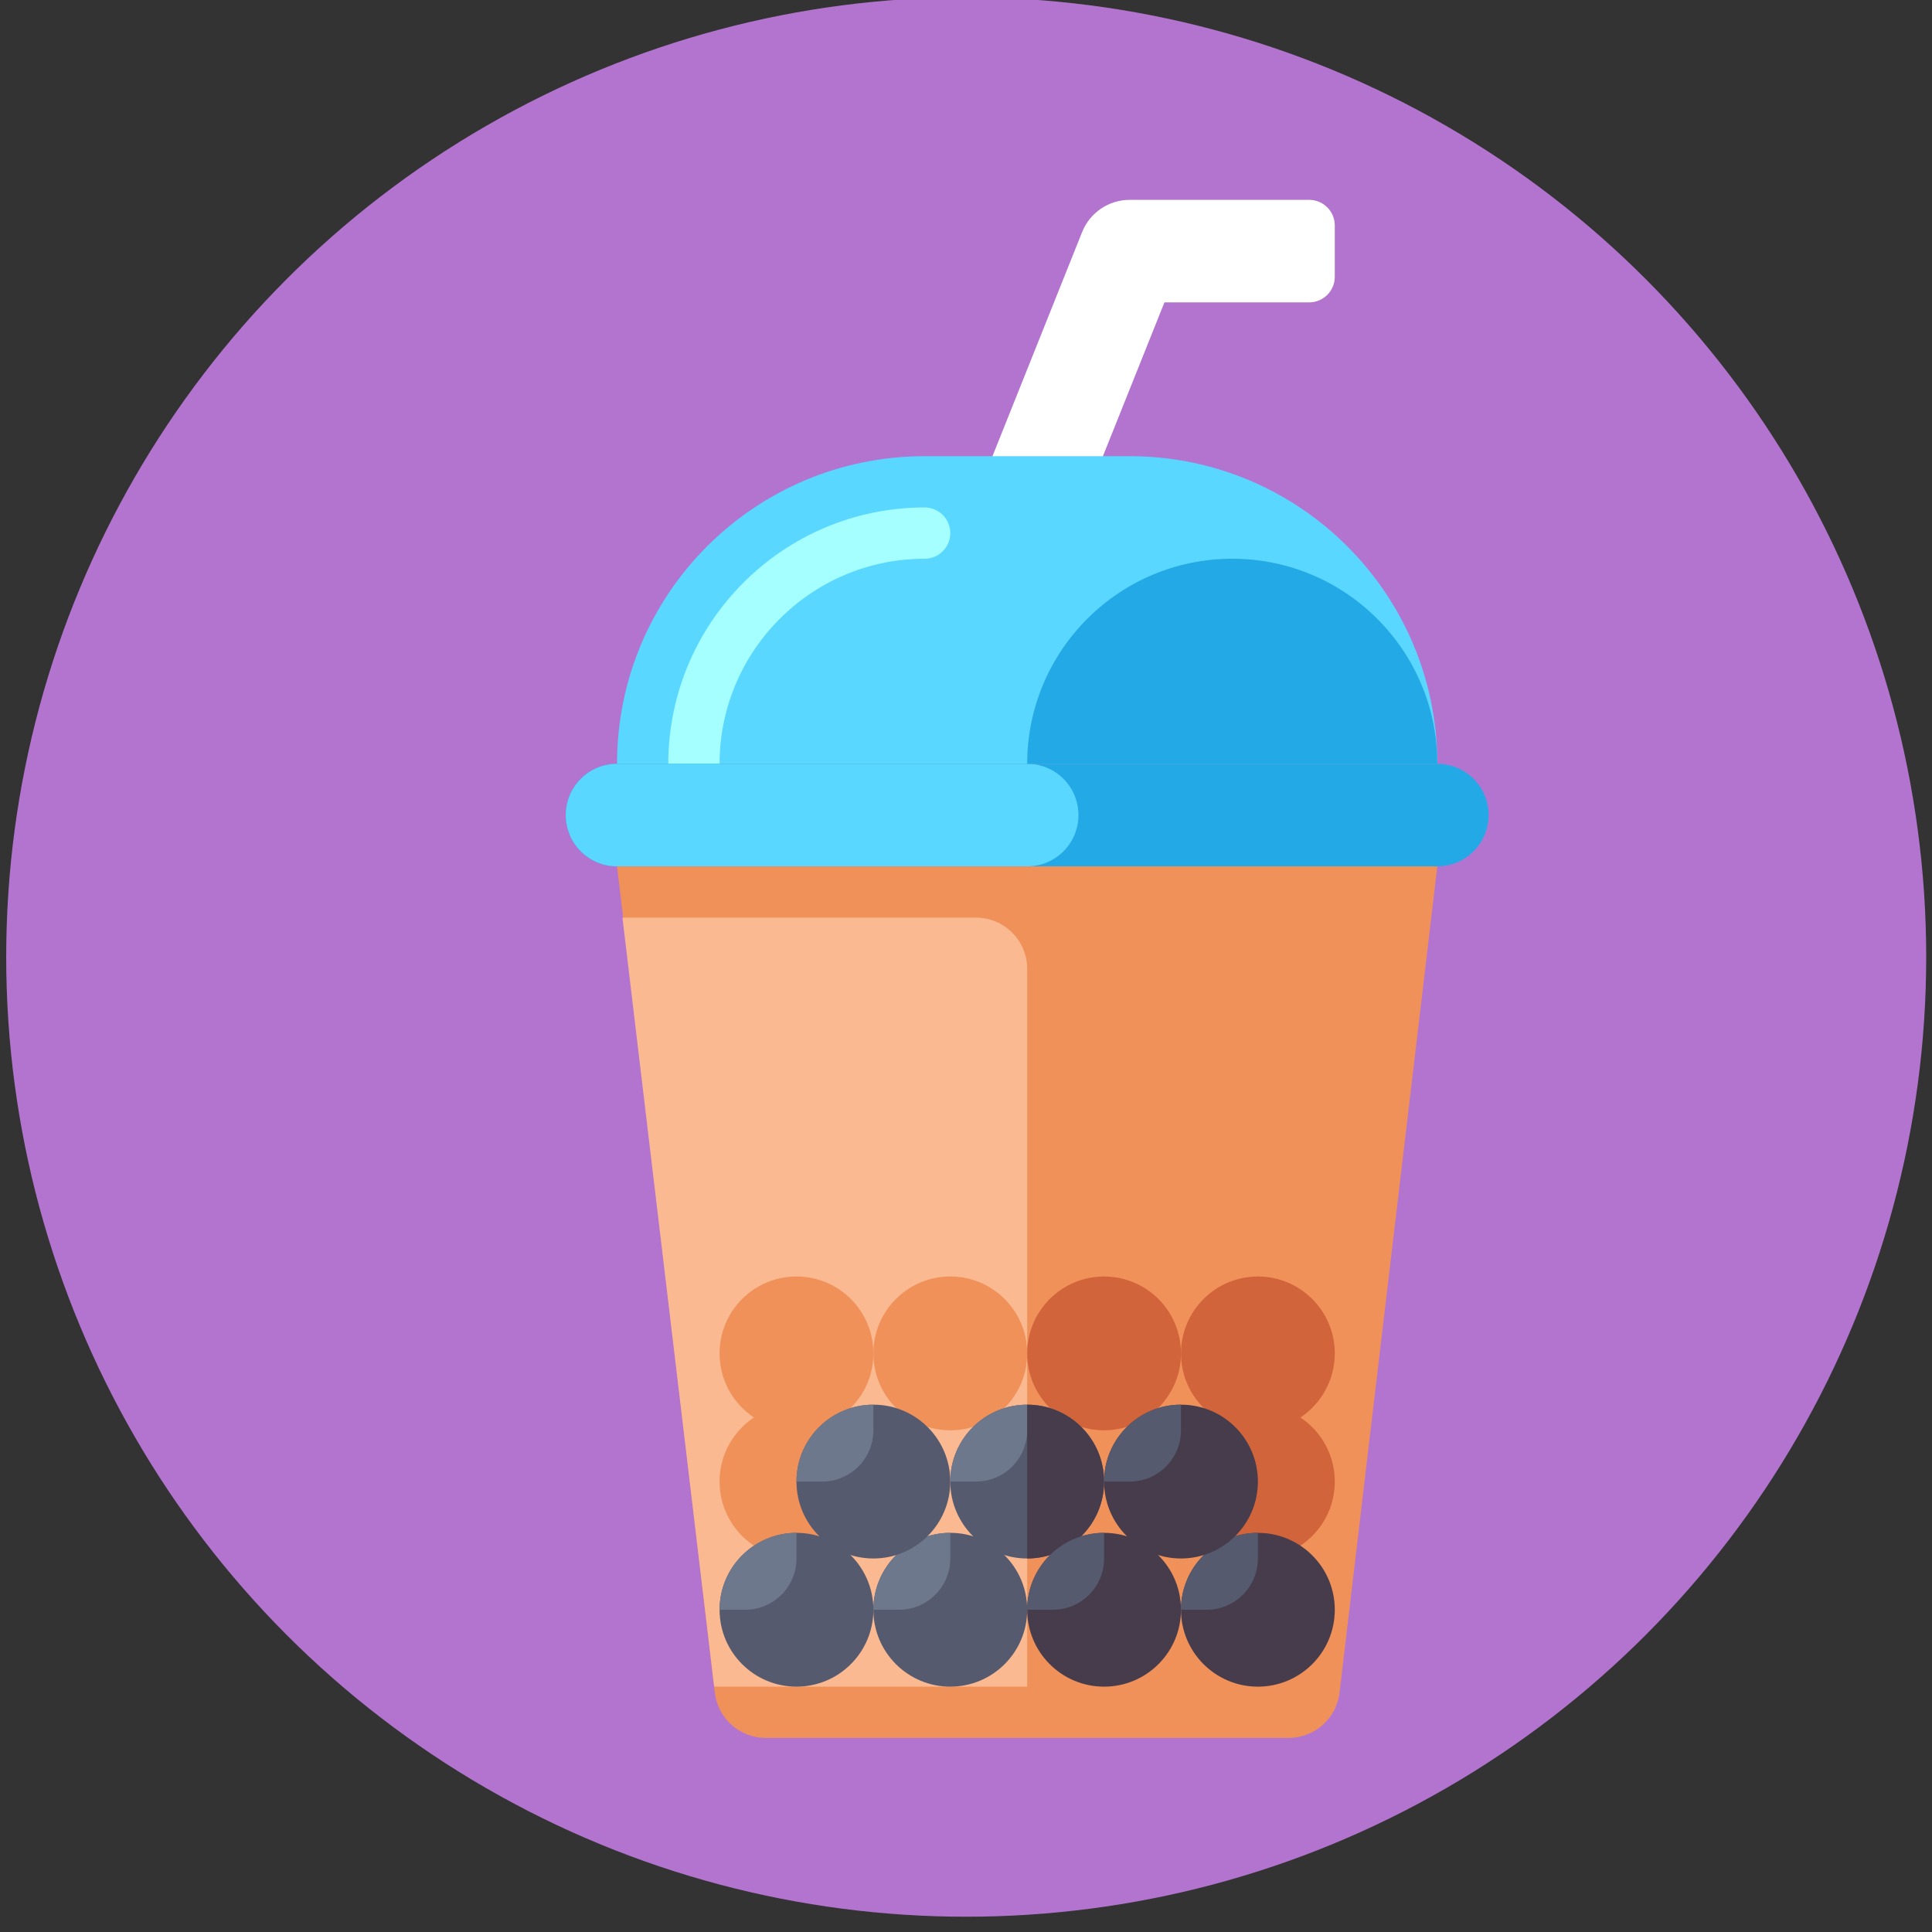 <?xml version="1.0" encoding="UTF-8" standalone="no"?>
<!DOCTYPE svg PUBLIC "-//W3C//DTD SVG 1.1//EN" "http://www.w3.org/Graphics/SVG/1.1/DTD/svg11.dtd">
<svg width="100%" height="100%" viewBox="0 0 166 166" version="1.1" xmlns="http://www.w3.org/2000/svg" xmlns:xlink="http://www.w3.org/1999/xlink" xml:space="preserve" xmlns:serif="http://www.serif.com/" style="fill-rule:evenodd;clip-rule:evenodd;stroke-linejoin:round;stroke-miterlimit:2;">
    <rect x="0" y="0" width="166" height="166" fill="#333333" stroke="none"/>
    <g transform="matrix(1,0,0,1,-5792,-880)">
        <g transform="matrix(1.63,0,0,1.753,-2950.67,16)">
            <g transform="matrix(1.1,0,0,1.019,-525.874,84.816)">
                <g id="Minuman">
                    <g>
                        <g transform="matrix(0.581,0,0,0.583,2500,64.295)">
                            <circle cx="4992.03" cy="655.544" r="79.18" style="fill:rgb(179,116,208);"/>
                        </g>
                        <g transform="matrix(0.347,0,0,0.338,3631.27,223.802)">
                            <g transform="matrix(0.59,0,0,0.608,5042.97,551.052)">
                                <path d="M119.141,76.457L96.859,67.543L120.859,7.543C122.68,2.988 127.094,0 132,0L174,0C177.312,0 180,2.688 180,6L180,18C180,21.312 177.312,24 174,24L140.125,24L119.141,76.457Z" style="fill:white;fill-rule:nonzero;"/>
                            </g>
                            <g transform="matrix(0.59,0,0,0.608,5042.97,551.052)">
                                <path d="M132,60L84,60C44.233,60 12,92.234 12,132L204,132C204,92.234 171.766,60 132,60Z" style="fill:rgb(90,215,255);fill-rule:nonzero;"/>
                            </g>
                            <g transform="matrix(0.59,0,0,0.608,5042.97,551.052)">
                                <path d="M30,138C26.688,138 24,135.312 24,132C24,98.914 50.914,72 84,72C87.312,72 90,74.688 90,78C90,81.312 87.312,84 84,84C57.531,84 36,105.531 36,132C36,135.312 33.312,138 30,138Z" style="fill:rgb(165,255,255);fill-rule:nonzero;"/>
                            </g>
                            <g transform="matrix(0.59,0,0,0.608,5042.97,551.052)">
                                <path d="M204,156L12,156C5.371,156 0,150.629 0,144C0,137.371 5.371,132 12,132L204,132C210.629,132 216,137.371 216,144C216,150.629 210.629,156 204,156Z" style="fill:rgb(35,170,230);fill-rule:nonzero;"/>
                            </g>
                            <g transform="matrix(0.59,0,0,0.608,5042.97,551.052)">
                                <path d="M108,156L12,156C5.371,156 0,150.629 0,144C0,137.371 5.371,132 12,132L108,132C114.629,132 120,137.371 120,144C120,150.629 114.629,156 108,156Z" style="fill:rgb(90,215,255);fill-rule:nonzero;"/>
                            </g>
                            <g transform="matrix(0.59,0,0,0.608,5042.97,551.052)">
                                <path d="M12,156L34.867,349.258C35.512,355.363 40.66,360 46.804,360L169.195,360C175.336,360 180.488,355.363 181.129,349.258L204,156L12,156Z" style="fill:rgb(240,145,90);fill-rule:nonzero;"/>
                            </g>
                            <g transform="matrix(0.59,0,0,0.608,5042.97,551.052)">
                                <path d="M96,168L13.262,168L34.738,348L108,348L108,180C108,173.371 102.629,168 96,168Z" style="fill:rgb(250,185,145);fill-rule:nonzero;"/>
                            </g>
                            <g transform="matrix(0.59,0,0,0.608,5042.97,551.052)">
                                <path d="M72,300C72,309.941 63.941,318 54,318C44.059,318 36,309.941 36,300C36,290.059 44.059,282 54,282C63.941,282 72,290.059 72,300Z" style="fill:rgb(240,145,90);fill-rule:nonzero;"/>
                            </g>
                            <g transform="matrix(0.59,0,0,0.608,5042.97,551.052)">
                                <path d="M72,270C72,279.941 63.941,288 54,288C44.059,288 36,279.941 36,270C36,260.059 44.059,252 54,252C63.941,252 72,260.059 72,270Z" style="fill:rgb(240,145,90);fill-rule:nonzero;"/>
                            </g>
                            <g transform="matrix(0.59,0,0,0.608,5042.97,551.052)">
                                <path d="M108,270C108,279.941 99.941,288 90,288C80.059,288 72,279.941 72,270C72,260.059 80.059,252 90,252C99.941,252 108,260.059 108,270Z" style="fill:rgb(240,145,90);fill-rule:nonzero;"/>
                            </g>
                            <g transform="matrix(0.59,0,0,0.608,5042.97,551.052)">
                                <path d="M180,300C180,309.941 171.941,318 162,318C152.059,318 144,309.941 144,300C144,290.059 152.059,282 162,282C171.941,282 180,290.059 180,300Z" style="fill:rgb(210,100,60);fill-rule:nonzero;"/>
                            </g>
                            <g transform="matrix(0.59,0,0,0.608,5042.97,551.052)">
                                <path d="M180,270C180,279.941 171.941,288 162,288C152.059,288 144,279.941 144,270C144,260.059 152.059,252 162,252C171.941,252 180,260.059 180,270Z" style="fill:rgb(210,100,60);fill-rule:nonzero;"/>
                            </g>
                            <g transform="matrix(0.59,0,0,0.608,5042.97,551.052)">
                                <path d="M144,270C144,279.941 135.941,288 126,288C116.059,288 108,279.941 108,270C108,260.059 116.059,252 126,252C135.941,252 144,260.059 144,270Z" style="fill:rgb(210,100,60);fill-rule:nonzero;"/>
                            </g>
                            <g transform="matrix(0.59,0,0,0.608,5042.97,551.052)">
                                <path d="M156,84C182.508,84 204,105.492 204,132L108,132C108,105.492 129.492,84 156,84Z" style="fill:rgb(35,170,230);fill-rule:nonzero;"/>
                            </g>
                            <g transform="matrix(0.59,0,0,0.608,5042.97,551.052)">
                                <path d="M108,330C108,339.941 99.941,348 90,348C80.059,348 72,339.941 72,330C72,320.059 80.059,312 90,312C99.941,312 108,320.059 108,330Z" style="fill:rgb(85,90,110);fill-rule:nonzero;"/>
                            </g>
                            <g transform="matrix(0.59,0,0,0.608,5042.97,551.052)">
                                <path d="M90,312C80.059,312 72,320.059 72,330L78,330C84.629,330 90,324.629 90,318L90,312Z" style="fill:rgb(110,120,140);fill-rule:nonzero;"/>
                            </g>
                            <g transform="matrix(0.59,0,0,0.608,5042.97,551.052)">
                                <path d="M90,300C90,309.941 81.941,318 72,318C62.059,318 54,309.941 54,300C54,290.059 62.059,282 72,282C81.941,282 90,290.059 90,300Z" style="fill:rgb(85,90,110);fill-rule:nonzero;"/>
                            </g>
                            <g transform="matrix(0.59,0,0,0.608,5042.97,551.052)">
                                <path d="M72,282C62.059,282 54,290.059 54,300L60,300C66.629,300 72,294.629 72,288L72,282Z" style="fill:rgb(110,120,140);fill-rule:nonzero;"/>
                            </g>
                            <g transform="matrix(0.59,0,0,0.608,5042.97,551.052)">
                                <path d="M126,300C126,309.941 117.941,318 108,318C98.059,318 90,309.941 90,300C90,290.059 98.059,282 108,282C117.941,282 126,290.059 126,300Z" style="fill:rgb(85,90,110);fill-rule:nonzero;"/>
                            </g>
                            <g transform="matrix(0.59,0,0,0.608,5042.97,551.052)">
                                <path d="M108,282C98.059,282 90,290.059 90,300L96,300C102.629,300 108,294.629 108,288L108,282Z" style="fill:rgb(110,120,140);fill-rule:nonzero;"/>
                            </g>
                            <g transform="matrix(0.59,0,0,0.608,5042.97,551.052)">
                                <path d="M108,318L108,282C117.941,282 126,290.059 126,300C126,309.941 117.941,318 108,318Z" style="fill:rgb(70,60,75);fill-rule:nonzero;"/>
                            </g>
                            <g transform="matrix(0.59,0,0,0.608,5042.97,551.052)">
                                <path d="M72,330C72,339.941 63.941,348 54,348C44.059,348 36,339.941 36,330C36,320.059 44.059,312 54,312C63.941,312 72,320.059 72,330Z" style="fill:rgb(85,90,110);fill-rule:nonzero;"/>
                            </g>
                            <g transform="matrix(0.59,0,0,0.608,5042.97,551.052)">
                                <path d="M54,312C44.059,312 36,320.059 36,330L42,330C48.629,330 54,324.629 54,318L54,312Z" style="fill:rgb(110,120,140);fill-rule:nonzero;"/>
                            </g>
                            <g transform="matrix(0.59,0,0,0.608,5042.97,551.052)">
                                <path d="M144,330C144,339.941 135.941,348 126,348C116.059,348 108,339.941 108,330C108,320.059 116.059,312 126,312C135.941,312 144,320.059 144,330Z" style="fill:rgb(70,60,75);fill-rule:nonzero;"/>
                            </g>
                            <g transform="matrix(0.59,0,0,0.608,5042.97,551.052)">
                                <path d="M126,312C116.059,312 108,320.059 108,330L114,330C120.629,330 126,324.629 126,318L126,312Z" style="fill:rgb(85,90,110);fill-rule:nonzero;"/>
                            </g>
                            <g transform="matrix(0.59,0,0,0.608,5042.97,551.052)">
                                <path d="M180,330C180,339.941 171.941,348 162,348C152.059,348 144,339.941 144,330C144,320.059 152.059,312 162,312C171.941,312 180,320.059 180,330Z" style="fill:rgb(70,60,75);fill-rule:nonzero;"/>
                            </g>
                            <g transform="matrix(0.59,0,0,0.608,5042.97,551.052)">
                                <path d="M162,312C152.059,312 144,320.059 144,330L150,330C156.629,330 162,324.629 162,318L162,312Z" style="fill:rgb(85,90,110);fill-rule:nonzero;"/>
                            </g>
                            <g transform="matrix(0.59,0,0,0.608,5042.97,551.052)">
                                <path d="M162,300C162,309.941 153.941,318 144,318C134.059,318 126,309.941 126,300C126,290.059 134.059,282 144,282C153.941,282 162,290.059 162,300Z" style="fill:rgb(70,60,75);fill-rule:nonzero;"/>
                            </g>
                            <g transform="matrix(0.59,0,0,0.608,5042.97,551.052)">
                                <path d="M144,282C134.059,282 126,290.059 126,300L132,300C138.629,300 144,294.629 144,288L144,282Z" style="fill:rgb(85,90,110);fill-rule:nonzero;"/>
                            </g>
                        </g>
                    </g>
                </g>
            </g>
        </g>
    </g>
</svg>
